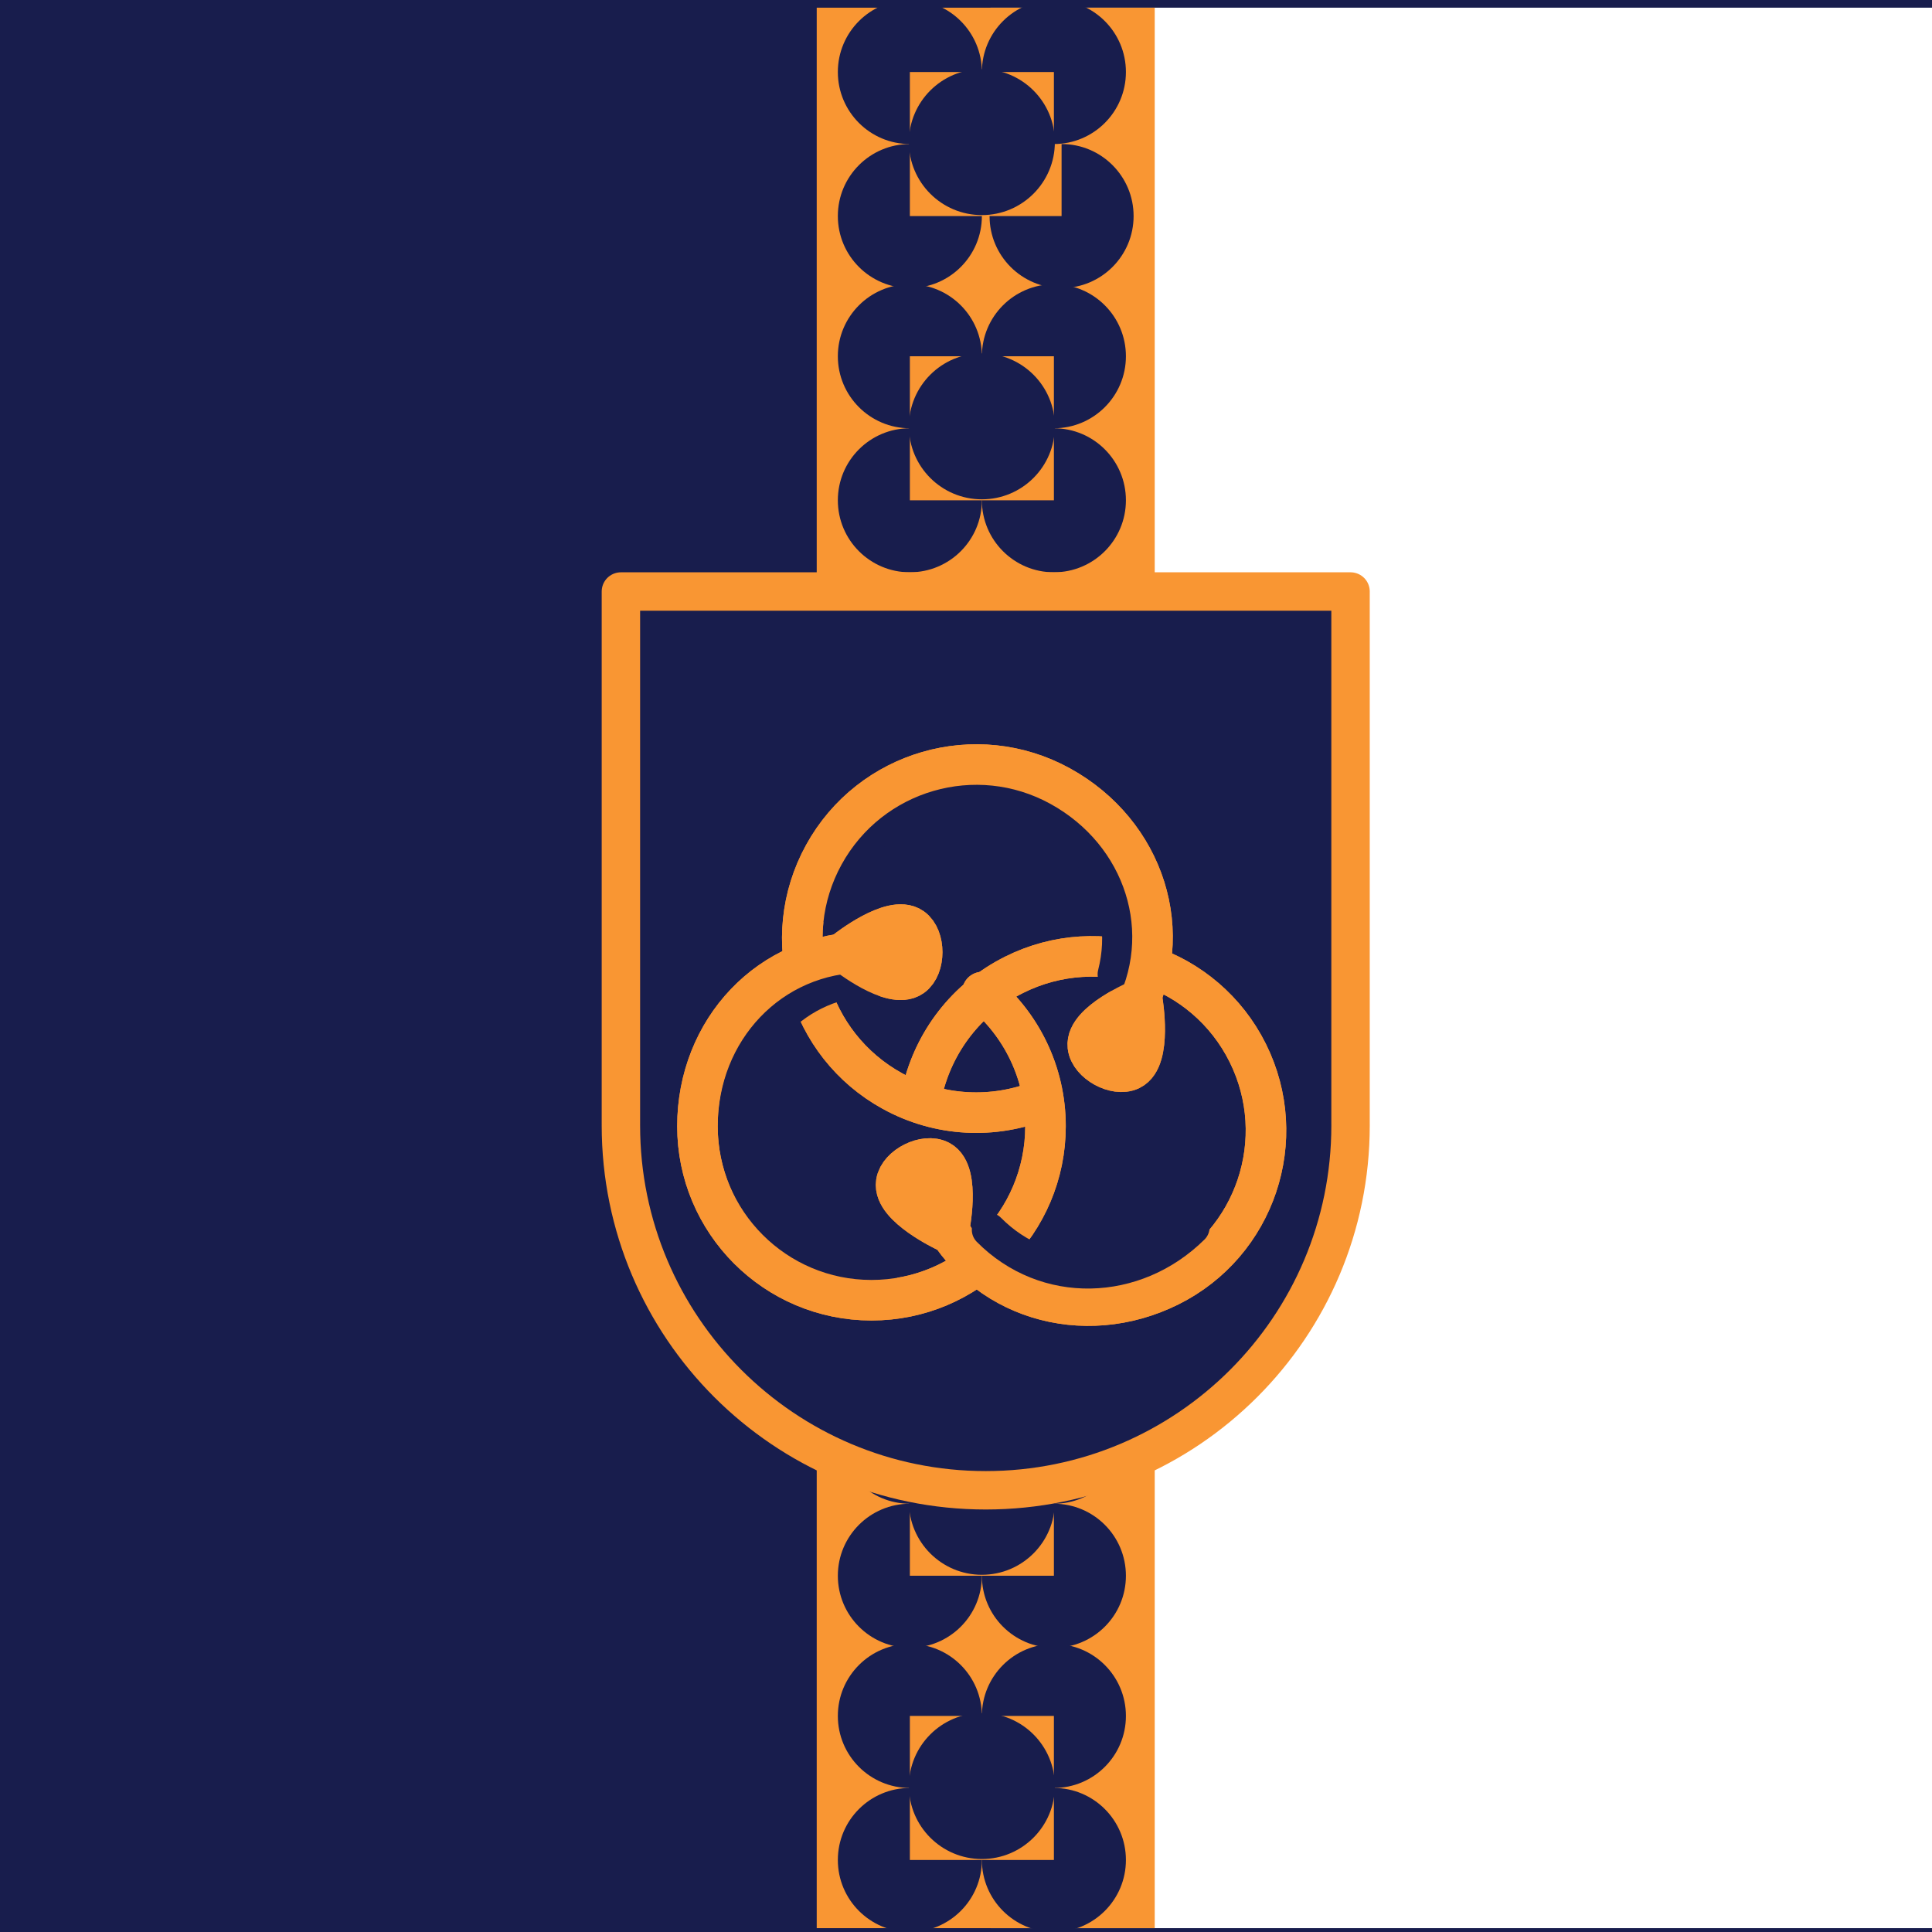 <?xml version="1.0" encoding="UTF-8"?>
<!-- Generated by Pixelmator Pro 3.4.2 -->
<svg width="400" height="400" viewBox="0 0 400 400" xmlns="http://www.w3.org/2000/svg">
    <g id="Group-copy">
        <path id="Path-copy-7" fill="#181d4d" stroke="none" d="M -2.167 400 L 400 400 L 400 0 L -2.167 0 L -2.167 400 Z"/>
        <path id="Path-copy-6" fill="#ffffff" stroke="none" d="M 205.084 399.205 L 400 399.205 L 400 1.59 L 205.084 1.59 L 205.084 399.205 Z"/>
        <path id="Path-copy" fill="#f99633" stroke="none" visibility="hidden" d="M -4.857 165.408 L -4.857 235.388 L 634.507 235.388 L 634.507 165.408 L -4.857 165.408 Z"/>
        <path id="Path-copy-4" fill="#f99633" stroke="none" d="M 239.074 1.59 L 169.094 1.59 L 169.094 399.205 L 239.074 399.205 L 239.074 1.59 Z"/>
        <g id="Group-copy-5">
            <path id="Path" fill="none" stroke="#181d4d" stroke-width="3.181" stroke-linecap="round" stroke-linejoin="round" visibility="hidden" d="M 240.665 1.59 L 240.664 399.205"/>
            <path id="Path-copy-3" fill="none" stroke="#ffffff" stroke-width="3.181" stroke-linecap="round" stroke-linejoin="round" visibility="hidden" d="M 167.504 1.59 L 167.503 399.205"/>
        </g>
        <g id="Pattern-copy">
            <path id="Crc" fill="#181d4d" stroke="none" d="M 188.378 73.757 L 203.288 73.757 C 203.288 65.523 196.613 58.847 188.378 58.847 C 180.143 58.847 173.467 65.523 173.467 73.757 C 173.467 81.992 180.143 88.668 188.378 88.668 Z"/>
            <path id="path1" fill="#181d4d" stroke="none" d="M 218.199 73.757 L 218.199 88.668 C 226.434 88.668 233.109 81.992 233.109 73.757 C 233.109 65.523 226.434 58.847 218.199 58.847 C 209.964 58.847 203.288 65.523 203.288 73.757 Z"/>
            <path id="path2" fill="#181d4d" stroke="none" d="M 188.378 103.579 L 188.378 88.668 C 180.143 88.668 173.467 95.344 173.467 103.579 C 173.467 111.813 180.143 118.489 188.378 118.489 C 196.613 118.489 203.288 111.813 203.288 103.579 Z"/>
            <path id="path3" fill="#181d4d" stroke="none" d="M 218.199 103.579 L 203.288 103.579 C 203.288 111.813 209.964 118.489 218.199 118.489 C 226.434 118.489 233.109 111.813 233.109 103.579 C 233.109 95.344 226.434 88.668 218.199 88.668 Z"/>
            <path id="path4" fill="#181d4d" stroke="none" d="M 188.378 14.911 L 203.288 14.911 C 203.288 6.676 196.613 0 188.378 0 C 180.143 0 173.467 6.676 173.467 14.911 C 173.467 23.145 180.143 29.821 188.378 29.821 Z"/>
            <path id="path5" fill="#181d4d" stroke="none" d="M 218.199 14.911 L 218.199 29.821 C 226.434 29.821 233.109 23.145 233.109 14.911 C 233.109 6.676 226.434 0 218.199 0 C 209.964 0 203.288 6.676 203.288 14.911 Z"/>
            <path id="path6" fill="#181d4d" stroke="none" d="M 188.378 44.732 L 188.378 29.821 C 180.143 29.821 173.467 36.497 173.467 44.732 C 173.467 52.966 180.143 59.642 188.378 59.642 C 196.613 59.642 203.288 52.966 203.288 44.732 Z"/>
            <path id="path7" fill="#181d4d" stroke="none" d="M 219.789 44.732 L 204.879 44.732 C 204.879 52.966 211.554 59.642 219.789 59.642 C 228.024 59.642 234.7 52.966 234.7 44.732 C 234.7 36.497 228.024 29.821 219.789 29.821 Z"/>
            <path id="path8" fill="#181d4d" stroke="none" d="M 188.378 355.268 L 203.288 355.268 C 203.288 347.034 196.613 340.358 188.378 340.358 C 180.143 340.358 173.467 347.034 173.467 355.268 C 173.467 363.503 180.143 370.179 188.378 370.179 Z"/>
            <path id="path9" fill="#181d4d" stroke="none" d="M 218.199 355.268 L 218.199 370.179 C 226.434 370.179 233.109 363.503 233.109 355.268 C 233.109 347.034 226.434 340.358 218.199 340.358 C 209.964 340.358 203.288 347.034 203.288 355.268 Z"/>
            <path id="path10" fill="#181d4d" stroke="none" d="M 188.378 385.089 L 188.378 370.179 C 180.143 370.179 173.467 376.855 173.467 385.089 C 173.467 393.324 180.143 400 188.378 400 C 196.613 400 203.288 393.324 203.288 385.089 Z"/>
            <path id="path11" fill="#181d4d" stroke="none" d="M 218.199 385.089 L 203.288 385.089 C 203.288 393.324 209.964 400 218.199 400 C 226.434 400 233.109 393.324 233.109 385.089 C 233.109 376.855 226.434 370.179 218.199 370.179 Z"/>
            <path id="path12" fill="#181d4d" stroke="none" d="M 188.378 296.421 L 203.288 296.421 C 203.288 288.187 196.613 281.511 188.378 281.511 C 180.143 281.511 173.467 288.187 173.467 296.421 C 173.467 304.656 180.143 311.332 188.378 311.332 Z"/>
            <path id="path13" fill="#181d4d" stroke="none" d="M 218.199 296.421 L 218.199 311.332 C 226.434 311.332 233.109 304.656 233.109 296.421 C 233.109 288.187 226.434 281.511 218.199 281.511 C 209.964 281.511 203.288 288.187 203.288 296.421 Z"/>
            <path id="path14" fill="#181d4d" stroke="none" d="M 188.378 326.243 L 188.378 311.332 C 180.143 311.332 173.467 318.008 173.467 326.243 C 173.467 334.477 180.143 341.153 188.378 341.153 C 196.613 341.153 203.288 334.477 203.288 326.243 Z"/>
            <path id="path15" fill="#181d4d" stroke="none" d="M 218.199 326.243 L 203.288 326.243 C 203.288 334.477 209.964 341.153 218.199 341.153 C 226.434 341.153 233.109 334.477 233.109 326.243 C 233.109 318.008 226.434 311.332 218.199 311.332 Z"/>
        </g>
        <g id="Group-copy-4">
            <path id="Ellipse" fill="#181d4d" fill-rule="evenodd" stroke="none" d="M 218.398 29.423 C 218.398 21.079 211.633 14.314 203.288 14.314 C 194.944 14.314 188.179 21.079 188.179 29.423 C 188.179 37.768 194.944 44.533 203.288 44.533 C 211.633 44.533 218.398 37.768 218.398 29.423 Z"/>
            <path id="Ellipse-copy" fill="#181d4d" fill-rule="evenodd" stroke="none" d="M 218.398 88.27 C 218.398 79.926 211.633 73.161 203.288 73.161 C 194.944 73.161 188.179 79.926 188.179 88.27 C 188.179 96.615 194.944 103.38 203.288 103.38 C 211.633 103.38 218.398 96.615 218.398 88.27 Z"/>
            <path id="Ellipse-copy-2" fill="#181d4d" fill-rule="evenodd" stroke="none" d="M 218.398 369.781 C 218.398 361.437 211.633 354.672 203.288 354.672 C 194.944 354.672 188.179 361.437 188.179 369.781 C 188.179 378.126 194.944 384.891 203.288 384.891 C 211.633 384.891 218.398 378.126 218.398 369.781 Z"/>
            <path id="Ellipse-copy-3" fill="#181d4d" fill-rule="evenodd" stroke="none" d="M 218.398 310.934 C 218.398 302.59 211.633 295.825 203.288 295.825 C 194.944 295.825 188.179 302.59 188.179 310.934 C 188.179 319.279 194.944 326.044 203.288 326.044 C 211.633 326.044 218.398 319.279 218.398 310.934 Z"/>
        </g>
        <path id="Path-copy-5" fill="#181d4d" stroke="#f99633" stroke-width="7.952" stroke-linecap="round" stroke-linejoin="round" d="M 279.617 122.465 L 128.551 122.465 L 128.551 232.716 C 128.554 232.815 128.551 232.917 128.551 233.016 C 128.551 274.731 162.368 308.549 204.084 308.549 C 245.799 308.549 279.617 274.731 279.617 233.016 C 279.617 232.914 279.614 232.815 279.614 232.716 L 279.614 122.465 L 279.617 122.465 Z"/>
        <g id="Group-copy-3">
            <path id="path16" fill="none" stroke="#f99633" stroke-width="8.395" stroke-linecap="round" stroke-linejoin="round" d="M 190.985 225.865 C 193.344 215.772 200.019 206.768 210.024 201.79 C 227.839 192.925 249.467 200.181 258.332 217.996 C 267.196 235.811 259.94 257.439 242.125 266.304 L 242.125 266.304 C 224.31 275.168 203.218 268.989 194.353 251.174"/>
            <path id="path17" fill="#f99633" fill-rule="evenodd" stroke="#f99633" stroke-width="9.328" stroke-linecap="round" stroke-linejoin="round" d="M 196.015 254.515 C 196.015 254.515 185.322 249.47 186.022 244.901 C 186.494 241.828 191.637 239.268 194.373 240.746 C 198.44 242.942 196.015 254.515 196.015 254.515 Z"/>
        </g>
        <g id="Group-copy-2">
            <path id="Path-copy-2" fill="none" stroke="#181d4d" stroke-width="7.063" stroke-linecap="round" stroke-linejoin="round" d="M 171.794 187.648 C 175.945 171.428 192.458 161.643 208.678 165.794 L 208.678 165.794 C 224.898 169.944 234.934 185.477 230.783 201.697"/>
            <path id="path18" fill="none" stroke="#f99633" stroke-width="8.395" stroke-linecap="round" stroke-linejoin="round" d="M 215.389 227.83 C 205.748 231.638 194.546 231.277 184.757 225.886 C 167.326 216.288 160.977 194.377 170.576 176.946 C 180.174 159.515 202.086 153.166 219.516 162.764 L 219.516 162.764 C 236.947 172.363 243.876 193.221 234.278 210.651"/>
            <path id="path19" fill="#f99633" fill-rule="evenodd" stroke="#f99633" stroke-width="9.328" stroke-linecap="round" stroke-linejoin="round" d="M 236.078 207.383 C 236.078 207.383 238.019 219.047 233.864 221.072 C 231.069 222.434 226.036 219.663 225.693 216.572 C 225.183 211.978 236.078 207.383 236.078 207.383 Z"/>
        </g>
        <g id="g1">
            <path id="path20" fill="none" stroke="#181d4d" stroke-width="7.063" stroke-linecap="round" stroke-linejoin="round" d="M 182.493 263.276 C 165.75 263.276 152.178 249.703 152.178 232.96 L 152.178 232.96 C 152.178 216.218 164.738 202.645 181.481 202.645"/>
            <path id="path21" fill="none" stroke="#f99633" stroke-width="8.395" stroke-linecap="round" stroke-linejoin="round" d="M 203.388 205.395 C 211.373 212.004 216.461 221.991 216.461 233.166 C 216.461 253.065 200.33 269.196 180.431 269.196 C 160.532 269.196 144.401 253.065 144.401 233.166 L 144.401 233.166 C 144.401 213.267 159.33 197.136 179.228 197.136"/>
            <path id="path22" fill="#f99633" fill-rule="evenodd" stroke="#f99633" stroke-width="9.328" stroke-linecap="round" stroke-linejoin="round" d="M 175.497 197.136 C 175.497 197.136 184.778 189.81 188.556 192.472 C 191.097 194.263 191.097 200.009 188.556 201.8 C 184.778 204.463 175.497 197.136 175.497 197.136 Z"/>
        </g>
        <path id="path23" fill="none" stroke="#181d4d" stroke-width="7.063" stroke-linecap="round" stroke-linejoin="round" d="M 246.896 254.115 L 246.896 254.115 C 234.998 265.893 216.515 266.516 204.737 254.617"/>
        <g id="ICON-copy-2">
            <g id="g2">
                <path id="path24" fill="none" stroke="#f99633" stroke-width="8.395" stroke-linecap="round" stroke-linejoin="round" d="M 190.985 225.865 C 193.344 215.772 200.019 206.768 210.024 201.79 C 227.839 192.925 249.467 200.181 258.332 217.996 C 267.196 235.811 259.94 257.439 242.125 266.304 L 242.125 266.304 C 224.31 275.168 203.218 268.989 194.353 251.174"/>
                <path id="path25" fill="#f99633" fill-rule="evenodd" stroke="#f99633" stroke-width="9.328" stroke-linecap="round" stroke-linejoin="round" d="M 196.015 254.515 C 196.015 254.515 185.322 249.47 186.022 244.901 C 186.494 241.828 191.637 239.268 194.373 240.746 C 198.44 242.942 196.015 254.515 196.015 254.515 Z"/>
            </g>
            <g id="g3">
                <path id="path26" fill="none" stroke="#181d4d" stroke-width="7.063" stroke-linecap="round" stroke-linejoin="round" d="M 171.794 187.648 C 175.945 171.428 192.458 161.643 208.678 165.794 L 208.678 165.794 C 224.898 169.944 234.934 185.477 230.783 201.697"/>
                <path id="path27" fill="none" stroke="#f99633" stroke-width="8.395" stroke-linecap="round" stroke-linejoin="round" d="M 215.389 227.83 C 205.748 231.638 194.546 231.277 184.757 225.886 C 167.326 216.288 160.977 194.377 170.576 176.946 C 180.174 159.515 202.086 153.166 219.516 162.764 L 219.516 162.764 C 236.947 172.363 243.876 193.221 234.278 210.651"/>
                <path id="path28" fill="#f99633" fill-rule="evenodd" stroke="#f99633" stroke-width="9.328" stroke-linecap="round" stroke-linejoin="round" d="M 236.078 207.383 C 236.078 207.383 238.019 219.047 233.864 221.072 C 231.069 222.434 226.036 219.663 225.693 216.572 C 225.183 211.978 236.078 207.383 236.078 207.383 Z"/>
            </g>
            <g id="Group">
                <path id="path29" fill="none" stroke="#181d4d" stroke-width="7.063" stroke-linecap="round" stroke-linejoin="round" d="M 182.493 263.276 C 165.75 263.276 152.178 249.703 152.178 232.96 L 152.178 232.96 C 152.178 216.218 164.738 202.645 181.481 202.645"/>
                <path id="path30" fill="none" stroke="#f99633" stroke-width="8.395" stroke-linecap="round" stroke-linejoin="round" d="M 203.388 205.395 C 211.373 212.004 216.461 221.991 216.461 233.166 C 216.461 253.065 200.33 269.196 180.431 269.196 C 160.532 269.196 144.401 253.065 144.401 233.166 L 144.401 233.166 C 144.401 213.267 159.33 197.136 179.228 197.136"/>
                <path id="path31" fill="#f99633" fill-rule="evenodd" stroke="#f99633" stroke-width="9.328" stroke-linecap="round" stroke-linejoin="round" d="M 175.497 197.136 C 175.497 197.136 184.778 189.81 188.556 192.472 C 191.097 194.263 191.097 200.009 188.556 201.8 C 184.778 204.463 175.497 197.136 175.497 197.136 Z"/>
            </g>
            <path id="path32" fill="none" stroke="#181d4d" stroke-width="7.063" stroke-linecap="round" stroke-linejoin="round" d="M 246.896 254.115 L 246.896 254.115 C 234.998 265.893 216.515 266.516 204.737 254.617"/>
        </g>
    </g>
</svg>
